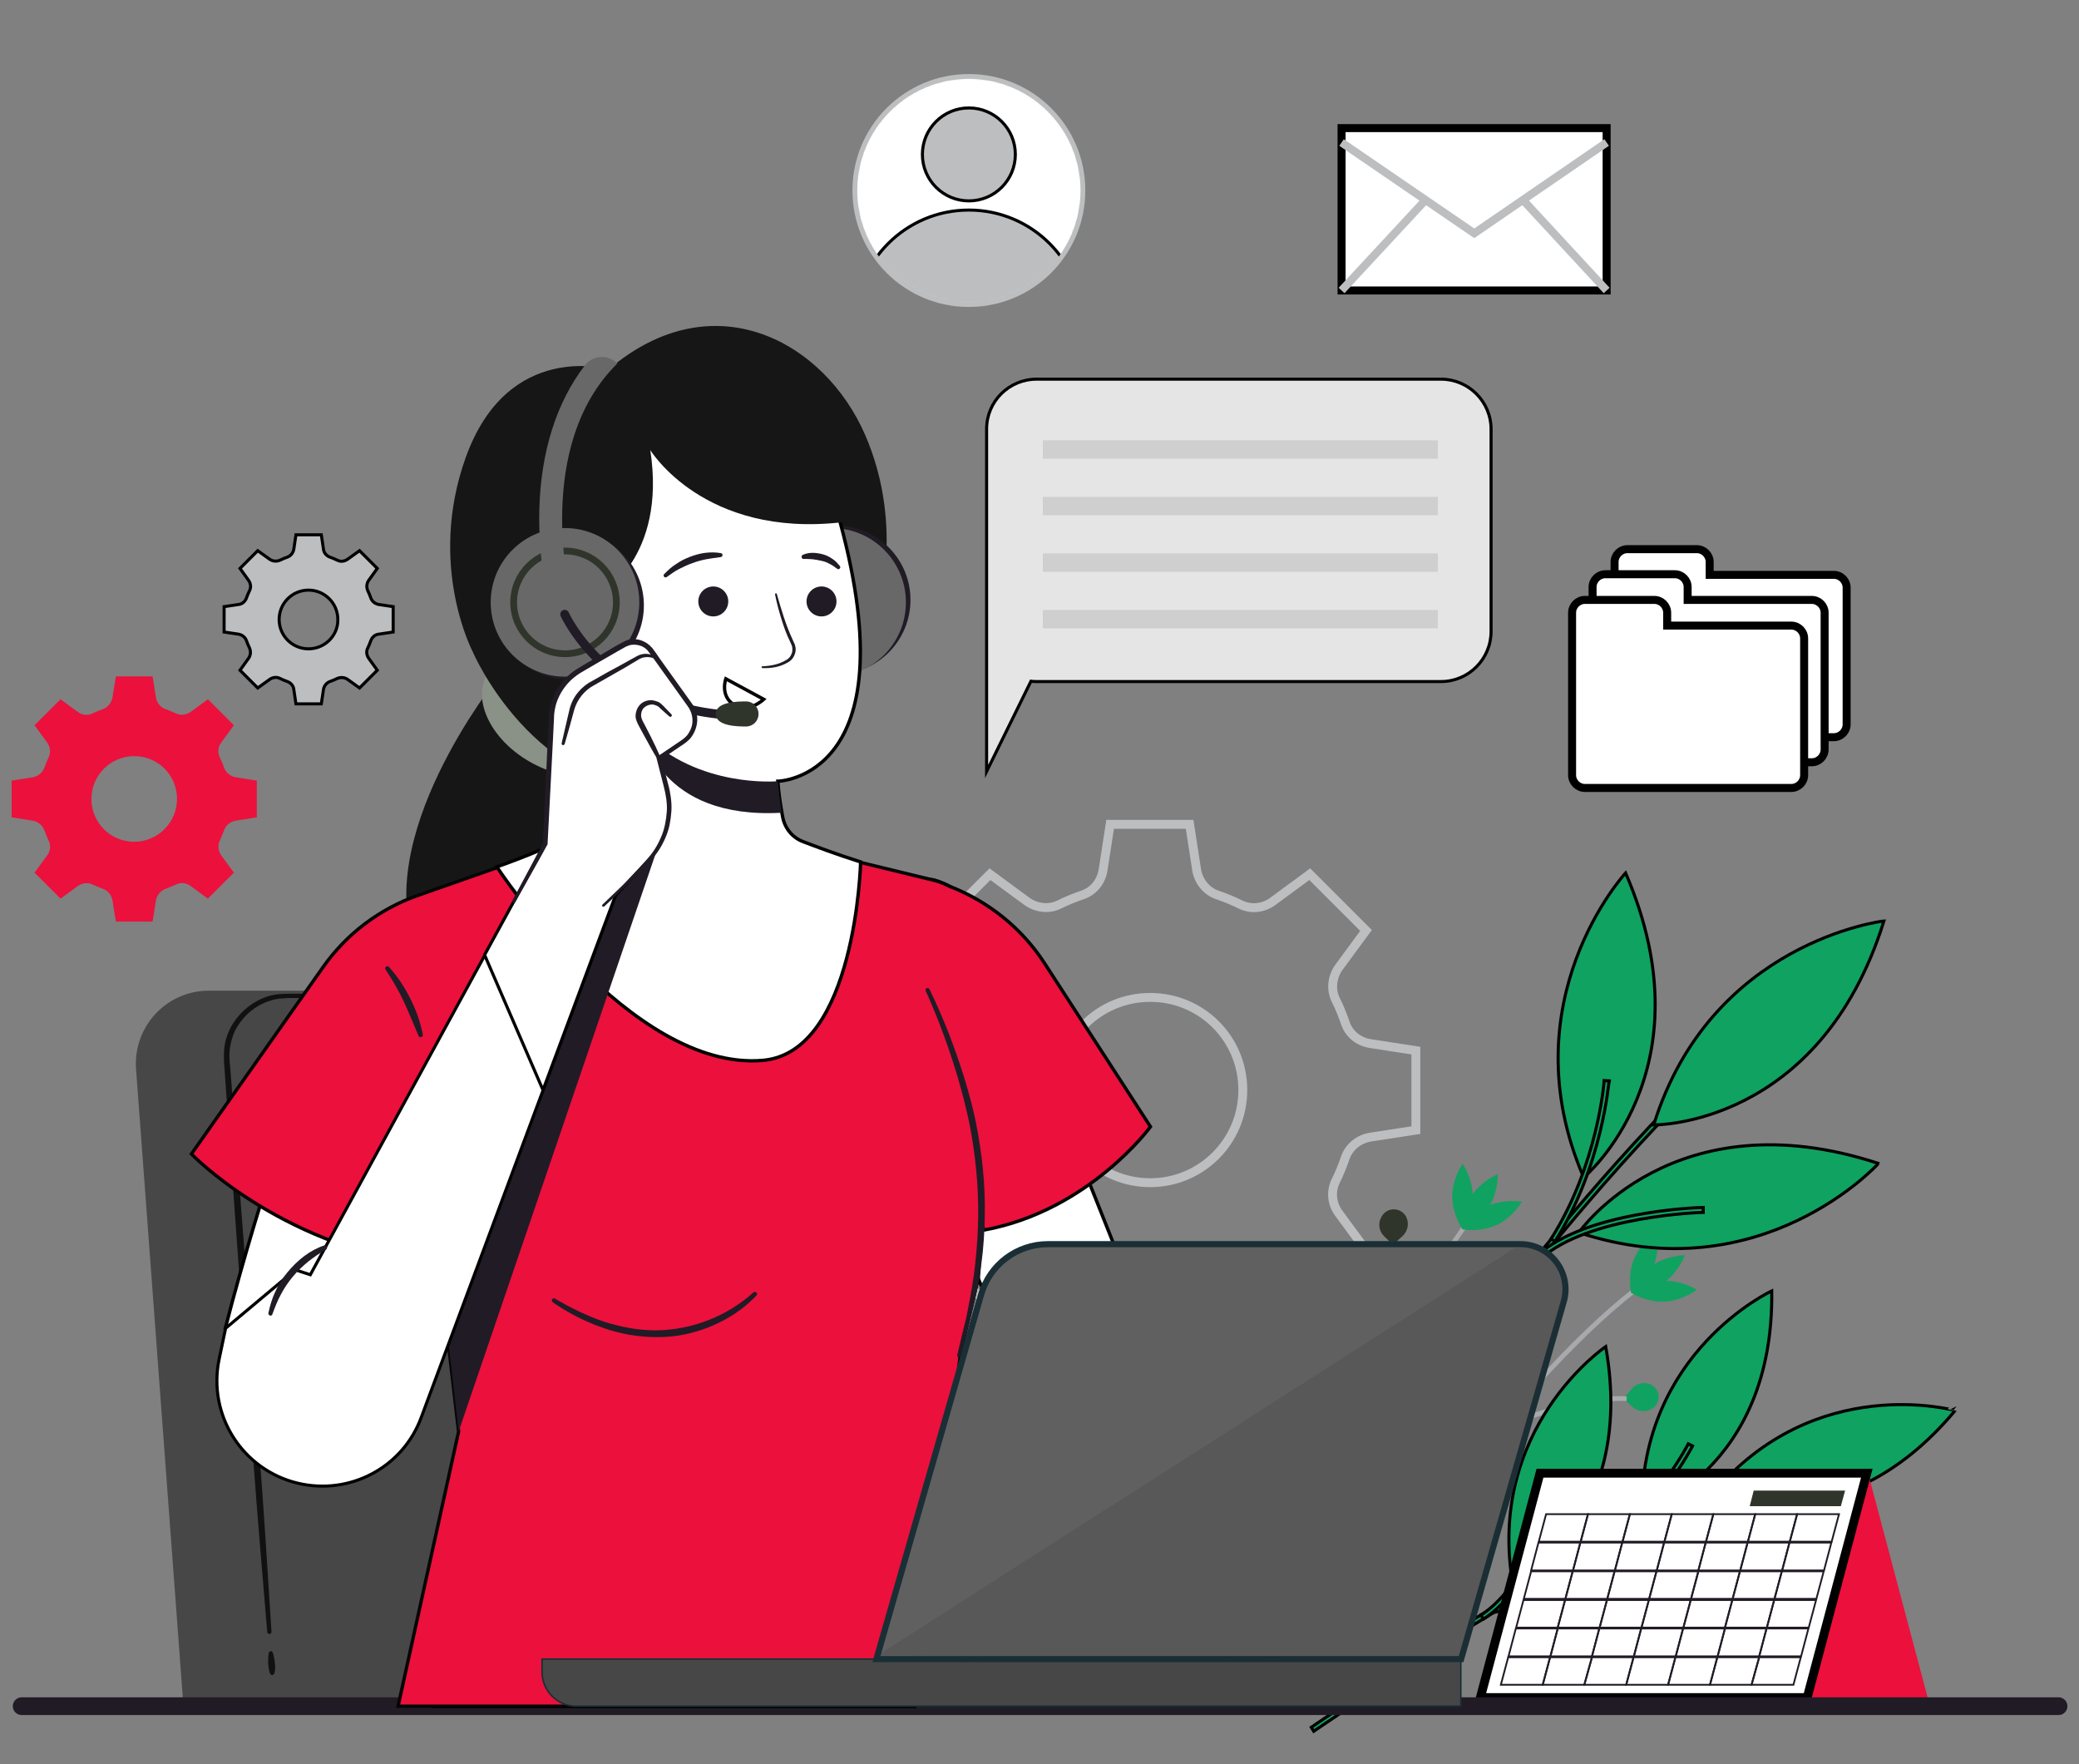<svg width="680" height="577" viewBox="0 0 680 577" fill="none" xmlns="http://www.w3.org/2000/svg">
<rect x="0" y="0" width="680" height="577" fill="#808080" stroke="none"/>
<path d="M559.2 188V183.8C559.2 181.5 557.3 179.6 555 179.6H532.3C530 179.6 528.1 181.5 528.1 183.8V188V192.7V236.9C528.1 239.2 530 241.1 532.3 241.1H599.8C602.1 241.1 604 239.2 604 236.9V192.2C604 189.9 602.1 188 599.8 188H559.2Z" fill="white" stroke="black" stroke-width="2.616" stroke-miterlimit="10"/>
<path d="M530.999 457.4L533.899 460.1C535.699 461.7 538.299 462 540.299 460.7L540.499 460.6C543.399 458.7 543.099 454.2 539.899 452.8C537.799 451.8 535.199 452.4 533.699 454.2L530.999 457.4Z" fill="#10A261"/>
<path d="M440.699 532.7C441.199 531.9 494.599 453.9 535.399 422.4L534.399 421.2C493.399 452.9 439.899 531.1 439.399 531.9L440.699 532.7Z" fill="#A7A9AC"/>
<path d="M541.8 403C541.8 403 543 408.2 541.1 413.4C545.8 410.5 551.1 410.5 551.1 410.5C551.1 410.5 549.3 415.5 545 418.9C550.5 418.9 555 421.8 555 421.8C555 421.8 550.4 425.4 544.4 425.7C538.5 426 533.5 422.8 533.5 422.8C533.5 422.8 532.2 417.1 534.5 411.6C536.8 406.2 541.8 403 541.8 403Z" fill="#10A261"/>
<path d="M489.399 468.7C515.299 456.8 531.799 458.2 531.999 458.2L532.099 456.7C531.399 456.6 514.999 455.199 488.699 467.299L489.399 468.7Z" fill="#A7A9AC"/>
<path d="M455.599 407.1L452.7 404.3C451 402.6 450.599 400 451.899 397.9L451.999 397.7C453.799 394.7 458.199 394.8 459.899 397.9C460.999 400 460.499 402.6 458.799 404.2L455.599 407.1Z" fill="#2F352B"/>
<path d="M458.199 474.7C458.399 444.6 465.699 419.9 479.999 401.2L478.799 400.3C464.399 419.3 456.899 444.3 456.699 474.8L458.199 474.7Z" fill="#A7A9AC"/>
<path d="M497.799 393C497.799 393 492.599 392.1 487.399 394.1C490.099 389.3 489.899 384 489.899 384C489.899 384 484.999 386 481.699 390.5C481.399 385 478.399 380.6 478.399 380.6C478.399 380.6 474.999 385.4 474.999 391.3C474.999 397.2 478.399 402.1 478.399 402.1C478.399 402.1 484.199 403.1 489.599 400.6C494.899 398.1 497.799 393 497.799 393Z" fill="#10A261"/>
<path d="M460.6 447.1C455 425.5 456.3 406.3 456.3 406.1L454.7 406C454.7 406.2 453.4 425.7 459.1 447.5L460.6 447.1Z" fill="#A7A9AC"/>
<path d="M432.1 513.5L462.6 467.3C463.2 466.4 522.4 377.6 589 324.1L588 322.9C521.2 376.6 461.9 465.6 461.3 466.5L430.8 512.7L432.1 513.5Z" fill="#10A261" stroke="black" stroke-miterlimit="10"/>
<path d="M516.399 403.1C516.399 403.1 547.399 358.5 614.399 380.5C614.399 380.6 575.999 422.8 516.399 403.1Z" fill="#10A261" stroke="black" stroke-miterlimit="10"/>
<path d="M518 385.1C518 385.1 559.7 350.3 531.7 285.5C531.7 285.5 493.1 327.4 518 385.1Z" fill="#10A261" stroke="black" stroke-miterlimit="10"/>
<path d="M540.899 367.9C540.899 367.9 595.199 368.6 616.199 301.2C616.099 301.2 559.499 307.9 540.899 367.9Z" fill="#10A261" stroke="black" stroke-miterlimit="10"/>
<path d="M508.6 406C524.1 381.5 526.2 353.8 526.3 353.5L524.7 353.4C524.7 353.7 522.6 381.1 507.3 405.2L508.6 406Z" fill="#10A261" stroke="black" stroke-miterlimit="10"/>
<path d="M503.899 411.7C519.499 397.6 556.699 396.5 557.099 396.5V394.9C555.499 394.9 518.899 396.1 502.899 410.5L503.899 411.7Z" fill="#10A261" stroke="black" stroke-miterlimit="10"/>
<path d="M429.699 566.2L467.999 540.3C468.699 539.8 542.799 490.3 611.299 470.4L610.899 468.9C542.199 488.9 467.899 538.5 467.199 539L428.899 564.9L429.699 566.2Z" fill="#10A261" stroke="black" stroke-miterlimit="10"/>
<path d="M529.999 508.001C529.999 508.001 568.199 483.501 612.799 522.001C612.699 522.001 569.599 542.201 529.999 508.001Z" fill="#10A261" stroke="black" stroke-miterlimit="10"/>
<path d="M537 494.6C537 494.6 580.3 481.1 579.5 422.2C579.5 422.2 536.3 442.2 537 494.6Z" fill="#10A261" stroke="black" stroke-miterlimit="10"/>
<path d="M560.1 488.6C560.1 488.6 601.8 506.5 639.5 461.3C639.5 461.4 593.7 448.4 560.1 488.6Z" fill="#10A261" stroke="black" stroke-miterlimit="10"/>
<path d="M494.9 518.7C494.9 518.7 535.5 498.4 525.2 440.4C525.2 440.4 485.8 467.1 494.9 518.7Z" fill="#10A261" stroke="black" stroke-miterlimit="10"/>
<path d="M496.999 525.801C496.999 525.801 539.299 509.501 575.299 556.201C575.299 556.201 528.999 567.301 496.999 525.801Z" fill="#10A261" stroke="black" stroke-miterlimit="10"/>
<path d="M523.099 507.8C542.899 493.9 553.499 473.1 553.599 472.9L552.199 472.2C552.099 472.4 541.699 492.8 522.199 506.5L523.099 507.8Z" fill="#10A261" stroke="black" stroke-miterlimit="10"/>
<path d="M517.699 510.8C534.199 505 563.199 516 563.499 516.1L564.099 514.6C562.899 514.1 534.199 503.2 517.199 509.3L517.699 510.8Z" fill="#10A261" stroke="black" stroke-miterlimit="10"/>
<path d="M488.599 527.4C488.699 527.4 497.999 523.7 512.299 531.4L512.999 530C497.899 521.9 488.299 525.7 487.899 525.9L488.599 527.4Z" fill="#10A261"/>
<path d="M488.599 527.4C488.699 527.4 497.999 523.7 512.299 531.4L512.999 530C497.899 521.9 488.299 525.7 487.899 525.9L488.599 527.4ZM488.599 527.4L488.299 526.7" stroke="black" stroke-miterlimit="10"/>
<path d="M485.199 529.5C485.699 529.2 498.699 521.4 502.699 502.8L501.199 502.5C497.399 520.4 484.599 528.1 484.399 528.2L485.199 529.5Z" fill="#10A261" stroke="black" stroke-miterlimit="10"/>
<path d="M84 267.3V255.3L77.1 254.2C75.4 253.9 73.9 252.7 73.3 251.1C72.9 249.9 72.4 248.8 71.9 247.7C71.1 246.1 71.3 244.2 72.4 242.8L76.5 237.2L68 228.7L62.4 232.8C61 233.8 59.1 234.1 57.5 233.3C56.4 232.8 55.2 232.3 54.1 231.9C52.4 231.3 51.3 229.8 51 228.1L49.9 221.2H37.9L36.8 228.1C36.5 229.8 35.3 231.3 33.7 231.9C32.5 232.3 31.4 232.8 30.3 233.3C28.7 234.1 26.8 233.9 25.4 232.8L19.8 228.7L11.3 237.2L15.4 242.8C16.4 244.2 16.7 246.1 15.9 247.7C15.4 248.8 14.9 250 14.5 251.1C13.9 252.8 12.4 253.9 10.7 254.2L3.8 255.3V267.3L10.7 268.4C12.4 268.7 13.9 269.9 14.5 271.5C14.9 272.7 15.4 273.8 15.9 274.9C16.7 276.5 16.5 278.4 15.4 279.8L11.3 285.4L19.8 293.9L25.4 289.8C26.8 288.8 28.7 288.5 30.3 289.3C31.4 289.8 32.6 290.3 33.7 290.7C35.4 291.3 36.5 292.8 36.8 294.5L37.9 301.4H49.9L51 294.5C51.3 292.8 52.5 291.3 54.1 290.7C55.3 290.3 56.4 289.8 57.5 289.3C59.1 288.5 61 288.7 62.4 289.8L68 293.9L76.5 285.4L72.4 279.8C71.4 278.4 71.1 276.5 71.9 274.9C72.4 273.8 72.9 272.6 73.3 271.5C73.9 269.8 75.4 268.7 77.1 268.4L84 267.3ZM43.9 275.3C36.2 275.3 29.9 269.1 29.9 261.3C29.9 253.6 36.1 247.3 43.9 247.3C51.7 247.3 57.9 253.5 57.9 261.3C57.9 269 51.6 275.3 43.9 275.3Z" fill="#EC103C"/>
<path d="M128.6 206.7V198.4L123.9 197.7C122.7 197.5 121.7 196.7 121.3 195.6C121 194.8 120.7 194 120.3 193.2C119.8 192.1 119.9 190.8 120.6 189.8L123.4 185.9L117.6 180.1L113.7 182.9C112.7 183.6 111.4 183.8 110.3 183.2C109.5 182.8 108.7 182.5 107.9 182.2C106.8 181.8 105.9 180.8 105.8 179.6L105.1 174.9H96.8L96.1 179.6C95.9 180.8 95.1 181.8 94 182.2C93.2 182.5 92.4 182.8 91.6 183.2C90.5 183.7 89.2 183.6 88.2 182.9L84.3 180.1L78.5 185.9L81.3 189.8C82 190.8 82.2 192.1 81.6 193.2C81.2 194 80.9 194.8 80.6 195.6C80.2 196.7 79.2 197.6 78 197.7L73.3 198.4V206.7L78 207.4C79.2 207.6 80.2 208.4 80.6 209.5C80.9 210.3 81.2 211.1 81.6 211.9C82.1 213 82 214.3 81.3 215.3L78.5 219.2L84.3 225L88.2 222.2C89.2 221.5 90.5 221.3 91.6 221.9C92.4 222.3 93.2 222.6 94 222.9C95.1 223.3 96 224.3 96.1 225.5L96.8 230.2H105.1L105.8 225.5C106 224.3 106.8 223.3 107.9 222.9C108.7 222.6 109.5 222.3 110.3 221.9C111.4 221.4 112.7 221.5 113.7 222.2L117.6 225L123.4 219.2L120.6 215.3C119.9 214.3 119.7 213 120.3 211.9C120.7 211.1 121 210.3 121.3 209.5C121.7 208.4 122.7 207.5 123.9 207.4L128.6 206.7ZM100.9 212.2C95.6 212.2 91.3 207.9 91.3 202.6C91.3 197.3 95.6 193 100.9 193C106.2 193 110.5 197.3 110.5 202.6C110.6 207.9 106.2 212.2 100.9 212.2Z" fill="#BCBEC0" stroke="black" stroke-miterlimit="10"/>
<path d="M463.1 369.6V343.6L448.2 341.3C444.4 340.7 441.2 338.2 440 334.5C439.1 331.9 438.1 329.4 436.9 327C435.2 323.6 435.7 319.5 437.9 316.4L446.8 304.3L428.4 285.9L416.3 294.8C413.2 297.1 409.1 297.5 405.7 295.8C403.3 294.6 400.8 293.6 398.2 292.7C394.6 291.5 392 288.2 391.4 284.5L389.1 269.6H363.1L360.8 284.5C360.2 288.3 357.7 291.5 354 292.7C351.4 293.6 348.9 294.6 346.5 295.8C343.1 297.5 339 297 335.9 294.8L323.8 285.9L305.4 304.3L314.3 316.4C316.6 319.5 317 323.6 315.3 327C314.1 329.4 313.1 331.9 312.2 334.5C311 338.1 307.7 340.7 304 341.3L289.1 343.6V369.6L304 371.9C307.8 372.5 311 375 312.2 378.7C313.1 381.3 314.1 383.8 315.3 386.2C317 389.6 316.5 393.7 314.3 396.8L305.4 408.9L323.8 427.3L335.9 418.4C339 416.1 343.1 415.7 346.5 417.4C348.9 418.6 351.4 419.6 354 420.5C357.6 421.7 360.2 425 360.8 428.7L363.1 443.6H389.1L391.4 428.7C392 424.9 394.5 421.7 398.2 420.5C400.8 419.6 403.3 418.6 405.7 417.4C409.1 415.7 413.2 416.2 416.3 418.4L428.4 427.3L446.8 408.9L437.9 396.8C435.6 393.7 435.2 389.6 436.9 386.2C438.1 383.8 439.1 381.3 440 378.7C441.2 375.1 444.5 372.5 448.2 371.9L463.1 369.6ZM376.2 386.8C359.5 386.8 345.9 373.3 345.9 356.5C345.9 339.7 359.4 326.2 376.2 326.2C393 326.2 406.5 339.7 406.5 356.5C406.5 373.3 392.9 386.8 376.2 386.8Z" stroke="#BCBEC0" stroke-width="2.907" stroke-miterlimit="10" stroke-linecap="round"/>
<path d="M276.6 558H60L44.5 349.7C43.5 335.8 54.4 324 68.3 324H276.5V558H276.6Z" fill="#474747"/>
<path d="M87.401 533.7C85.801 514.8 84.201 495.9 82.801 476.9C81.301 458 79.901 439 78.501 420.1L74.401 363.3L73.401 349.1C73.201 346.8 73.101 344.2 73.501 341.8C73.901 339.4 74.801 337 76.101 334.9C78.701 330.7 82.801 327.4 87.501 325.9C89.801 325.1 92.401 325 94.801 325H101.901C102.301 325 102.601 325.3 102.601 325.7C102.601 326.1 102.301 326.4 101.901 326.4H94.801C94.201 326.4 93.601 326.4 93.001 326.5C92.401 326.6 91.901 326.5 91.301 326.6C90.701 326.7 90.201 326.8 89.601 326.9L88.001 327.4C83.701 328.8 79.901 331.9 77.601 335.8C76.401 337.7 75.701 339.9 75.301 342.2C74.901 344.4 75.001 346.7 75.301 349.1L76.401 363.3L80.801 420.1C82.301 439 83.601 458 85.001 476.9C86.401 495.8 87.601 514.8 88.801 533.7C88.801 534.1 88.501 534.4 88.201 534.4C87.701 534.4 87.401 534.1 87.401 533.7Z" fill="#111111"/>
<path d="M88.4 547.4C88.1 546.9 88 546.3 87.9 545.7C87.8 545.1 87.8 544.6 87.7 544C87.7 542.9 87.7 541.7 87.9 540.6C88 540.2 88.4 540 88.7 540C89 540.1 89.2 540.2 89.2 540.5C89.6 541.6 89.8 542.7 89.9 543.9C90 544.5 90 545 90 545.6C90 546.2 89.9 546.7 89.7 547.3C89.6 547.7 89.1 547.9 88.7 547.8C88.6 547.7 88.5 547.5 88.4 547.4Z" fill="#111111"/>
<path d="M504.101 481.8H611.001L630.501 555.2H523.601L504.101 481.8Z" fill="#EC103C"/>
<path d="M610.6 481.8H503.7L484.2 555.2H591.1L610.6 481.8Z" fill="white" stroke="black" stroke-width="2.907" stroke-miterlimit="10" stroke-linecap="round"/>
<path d="M517 504.2H503.3L505.7 495.2H519.4L517 504.2Z" stroke="#211B26" stroke-width="0.581" stroke-miterlimit="10"/>
<path d="M530.7 504.2H517L519.4 495.2H533.1L530.7 504.2Z" stroke="#211B26" stroke-width="0.581" stroke-miterlimit="10"/>
<path d="M544.4 504.2H530.7L533.1 495.2H546.8L544.4 504.2Z" stroke="#211B26" stroke-width="0.581" stroke-miterlimit="10"/>
<path d="M558 504.2H544.4L546.8 495.2H560.4L558 504.2Z" stroke="#211B26" stroke-width="0.581" stroke-miterlimit="10"/>
<path d="M571.7 504.2H558L560.4 495.2H574.1L571.7 504.2Z" stroke="#211B26" stroke-width="0.581" stroke-miterlimit="10"/>
<path d="M585.4 504.2H571.7L574.1 495.2H587.8L585.4 504.2Z" stroke="#211B26" stroke-width="0.581" stroke-miterlimit="10"/>
<path d="M599.1 504.2H585.4L587.8 495.2H601.5L599.1 504.2Z" stroke="#211B26" stroke-width="0.581" stroke-miterlimit="10"/>
<path d="M514.5 513.6H500.8L503.2 504.5H516.9L514.5 513.6Z" stroke="#211B26" stroke-width="0.581" stroke-miterlimit="10"/>
<path d="M528.2 513.6H514.5L516.9 504.5H530.6L528.2 513.6Z" stroke="#211B26" stroke-width="0.581" stroke-miterlimit="10"/>
<path d="M541.9 513.6H528.2L530.6 504.5H544.3L541.9 513.6Z" stroke="#211B26" stroke-width="0.581" stroke-miterlimit="10"/>
<path d="M555.5 513.6H541.9L544.3 504.5H557.9L555.5 513.6Z" stroke="#211B26" stroke-width="0.581" stroke-miterlimit="10"/>
<path d="M569.2 513.6H555.5L557.9 504.5H571.6L569.2 513.6Z" stroke="#211B26" stroke-width="0.581" stroke-miterlimit="10"/>
<path d="M582.9 513.6H569.2L571.6 504.5H585.3L582.9 513.6Z" stroke="#211B26" stroke-width="0.581" stroke-miterlimit="10"/>
<path d="M596.6 513.6H582.9L585.3 504.5H599L596.6 513.6Z" stroke="#211B26" stroke-width="0.581" stroke-miterlimit="10"/>
<path d="M512 522.899H498.4L500.8 513.899H514.4L512 522.899Z" stroke="#211B26" stroke-width="0.581" stroke-miterlimit="10"/>
<path d="M525.7 522.899H512L514.4 513.899H528.1L525.7 522.899Z" stroke="#211B26" stroke-width="0.581" stroke-miterlimit="10"/>
<path d="M539.4 522.899H525.7L528.1 513.899H541.8L539.4 522.899Z" stroke="#211B26" stroke-width="0.581" stroke-miterlimit="10"/>
<path d="M553.1 522.899H539.4L541.8 513.899H555.5L553.1 522.899Z" stroke="#211B26" stroke-width="0.581" stroke-miterlimit="10"/>
<path d="M566.701 522.899H553.101L555.501 513.899H569.101L566.701 522.899Z" stroke="#211B26" stroke-width="0.581" stroke-miterlimit="10"/>
<path d="M580.4 522.899H566.7L569.1 513.899H582.8L580.4 522.899Z" stroke="#211B26" stroke-width="0.581" stroke-miterlimit="10"/>
<path d="M594.1 522.899H580.4L582.8 513.899H596.5L594.1 522.899Z" stroke="#211B26" stroke-width="0.581" stroke-miterlimit="10"/>
<path d="M509.5 532.3H495.9L498.3 523.3H511.9L509.5 532.3Z" stroke="#211B26" stroke-width="0.581" stroke-miterlimit="10"/>
<path d="M523.2 532.3H509.5L511.9 523.3H525.6L523.2 532.3Z" stroke="#211B26" stroke-width="0.581" stroke-miterlimit="10"/>
<path d="M536.9 532.3H523.2L525.6 523.3H539.3L536.9 532.3Z" stroke="#211B26" stroke-width="0.581" stroke-miterlimit="10"/>
<path d="M550.6 532.3H536.9L539.3 523.3H553L550.6 532.3Z" stroke="#211B26" stroke-width="0.581" stroke-miterlimit="10"/>
<path d="M564.201 532.3H550.601L553.001 523.3H566.601L564.201 532.3Z" stroke="#211B26" stroke-width="0.581" stroke-miterlimit="10"/>
<path d="M577.9 532.3H564.2L566.6 523.3H580.3L577.9 532.3Z" stroke="#211B26" stroke-width="0.581" stroke-miterlimit="10"/>
<path d="M591.6 532.3H577.9L580.3 523.3H594L591.6 532.3Z" stroke="#211B26" stroke-width="0.581" stroke-miterlimit="10"/>
<path d="M507.1 541.7H493.4L495.8 532.6H509.5L507.1 541.7Z" stroke="#211B26" stroke-width="0.581" stroke-miterlimit="10"/>
<path d="M520.701 541.7H507.101L509.501 532.6H523.101L520.701 541.7Z" stroke="#211B26" stroke-width="0.581" stroke-miterlimit="10"/>
<path d="M534.4 541.7H520.7L523.1 532.6H536.8L534.4 541.7Z" stroke="#211B26" stroke-width="0.581" stroke-miterlimit="10"/>
<path d="M548.1 541.7H534.4L536.8 532.6H550.5L548.1 541.7Z" stroke="#211B26" stroke-width="0.581" stroke-miterlimit="10"/>
<path d="M561.801 541.7H548.101L550.501 532.6H564.201L561.801 541.7Z" stroke="#211B26" stroke-width="0.581" stroke-miterlimit="10"/>
<path d="M575.4 541.7H561.8L564.2 532.6H577.8L575.4 541.7Z" stroke="#211B26" stroke-width="0.581" stroke-miterlimit="10"/>
<path d="M589.1 541.7H575.4L577.8 532.6H591.5L589.1 541.7Z" stroke="#211B26" stroke-width="0.581" stroke-miterlimit="10"/>
<path d="M504.6 551H490.9L493.3 542H507L504.6 551Z" stroke="#211B26" stroke-width="0.581" stroke-miterlimit="10"/>
<path d="M518.201 551H504.601L507.001 542H520.701L518.201 551Z" stroke="#211B26" stroke-width="0.581" stroke-miterlimit="10"/>
<path d="M531.9 551H518.2L520.7 542H534.3L531.9 551Z" stroke="#211B26" stroke-width="0.581" stroke-miterlimit="10"/>
<path d="M545.6 551H531.9L534.3 542H548L545.6 551Z" stroke="#211B26" stroke-width="0.581" stroke-miterlimit="10"/>
<path d="M559.301 551H545.601L548.001 542H561.701L559.301 551Z" stroke="#211B26" stroke-width="0.581" stroke-miterlimit="10"/>
<path d="M572.9 551H559.3L561.7 542H575.4L572.9 551Z" stroke="#211B26" stroke-width="0.581" stroke-miterlimit="10"/>
<path d="M586.6 551H572.9L575.4 542H589L586.6 551Z" stroke="#211B26" stroke-width="0.581" stroke-miterlimit="10"/>
<path d="M602.1 492.6H572.3L573.6 487.5H603.5L602.1 492.6Z" fill="#2F352B"/>
<path d="M7.1 558H673.3" stroke="#211B26" stroke-width="5.814" stroke-miterlimit="10" stroke-linecap="round"/>
<path d="M162.4 222.2C162.4 222.2 120.6 274.5 136.5 311.3C152.4 348.1 187.6 298.4 189.2 239.8L162.4 222.2Z" fill="#161616"/>
<path d="M204.687 246.834C209.575 238.368 203.379 225.64 190.848 218.406C178.317 211.171 164.197 212.168 159.309 220.634C154.421 229.099 160.617 241.827 173.148 249.062C185.679 256.297 199.8 255.299 204.687 246.834Z" fill="#8A9186"/>
<path d="M286.599 201.4C286.599 201.4 296.299 173 282.999 142.3C269.699 111.6 233.299 91.7 199.099 120.8C199.099 120.8 166.099 111.1 152.299 149.7C139.699 184.9 154.599 213.1 154.599 213.1C154.599 213.1 174.099 259.3 219.299 259.4C266.499 259.5 280.699 230.8 286.599 201.4Z" fill="#161616"/>
<path d="M305.499 287.8L263.899 281.6L183.499 279.7L127.799 297.2C120.299 301.3 114.499 307.9 111.499 316C103.099 338.9 85.199 389.5 73.699 434.4L125.399 446.5L142.299 401.6L155.799 468.3L141.799 558.1H299.199L314.199 441.8L319.899 418L338.999 463.3L378.799 443.4L323.599 304.6C320.499 296.4 313.799 290.2 305.499 287.8Z" fill="white" stroke="black" stroke-width="1.102" stroke-miterlimit="10"/>
<path d="M341.7 315.101C334.2 303.501 323.2 294.701 310.4 289.801C308.8 289.001 307.2 288.301 305.5 287.901L264.8 278.001L184.4 276.101L136.5 292.901C124.1 297.301 113.4 305.401 105.8 316.101L62.6 377.401C62.6 377.401 90.9 406.801 137.8 413.401L142.3 401.501L145.9 432.901L150 468.201L130.2 558.001H299.3L314.3 441.701L320 417.901L321.2 401.501L321.4 400.901L321.8 402.301C356.2 396.001 376.3 368.501 376.3 368.501L341.7 315.101Z" fill="#EC103C" stroke="#050505" stroke-width="1.102" stroke-miterlimit="10"/>
<path d="M477.8 558.001H188.5C182.3 558.001 177.3 553.001 177.3 546.801V542.601H477.8V558.001Z" fill="#474747" stroke="#1A2E35" stroke-width="0.5" stroke-miterlimit="10"/>
<path d="M497.3 406.9H342.8C332.6 406.9 323.7 413.6 320.9 423.4L287 541.4L286.7 542.6H477.9L511.5 425.6C514.1 416.3 507.1 406.9 497.3 406.9Z" fill="#606060" stroke="#1A2E35" stroke-width="2" stroke-miterlimit="10"/>
<path opacity="0.15" d="M495.4 408.201L287 541.401L477.8 542.601L511.8 424.001C511.8 424.001 510.6 406.101 495.4 408.201Z" fill="#2D2D2D"/>
<path d="M273.499 220.5C286.92 220.5 297.799 209.621 297.799 196.2C297.799 182.78 286.92 171.9 273.499 171.9C260.079 171.9 249.199 182.78 249.199 196.2C249.199 209.621 260.079 220.5 273.499 220.5Z" fill="#211B26"/>
<path d="M271.999 221.3C285.42 221.3 296.299 210.421 296.299 197C296.299 183.58 285.42 172.7 271.999 172.7C258.579 172.7 247.699 183.58 247.699 197C247.699 210.421 258.579 221.3 271.999 221.3Z" fill="#686868"/>
<path d="M256 267.201C255.4 264.001 254.7 259.801 254.4 255.501C254.4 255.501 297.5 254.701 274.8 170.801C274.8 170.801 270.7 127.101 225.8 126.601C210 126.401 195 133.701 186 146.601C176.1 160.901 171.3 184.901 193.3 222.901C193.3 222.901 197.8 244.001 195.9 258.901C195.3 263.801 192.8 268.301 189.1 271.401C183.3 276.301 162.5 283.501 162.5 283.501C162.5 283.501 206.3 350.401 249.4 346.801C280 344.301 281.5 281.901 281.5 281.901C273.3 279.301 267 276.901 262.8 275.301C259.2 274.001 256.7 270.901 256 267.201Z" fill="white" stroke="black" stroke-width="1.102" stroke-miterlimit="10"/>
<path d="M196.5 194.301C196.5 194.301 218.1 182.501 212.7 147.201C212.7 147.201 230.2 176.001 275.4 170.801C275.4 170.801 284 140.701 252.5 126.601C221 112.501 181.3 123.401 174.2 160.501C167.2 197.501 186 198.201 196.5 194.301Z" fill="#161616"/>
<path d="M196.5 194.3C196.5 194.3 191.1 182.2 180.6 186C170.1 189.8 172.6 215.3 188.6 222.6C204.4 230 203.5 205.8 196.5 194.3Z" fill="#EAAF92"/>
<path d="M254.101 194.301C254.801 196.901 255.601 199.401 256.401 201.901C257.201 204.401 258.201 206.901 259.301 209.301L259.701 210.201C259.901 210.501 260.001 210.901 260.101 211.301C260.301 212.001 260.301 212.801 260.101 213.501C259.901 214.201 259.601 214.901 259.101 215.501C258.601 216.101 258.001 216.501 257.401 216.801C254.901 218.201 252.101 218.601 249.401 218.501C249.201 218.501 249.101 218.301 249.101 218.201C249.101 218.001 249.201 217.901 249.401 217.901C252.001 217.801 254.701 217.301 256.901 216.001C257.501 215.701 258.001 215.301 258.301 214.901C258.701 214.401 258.901 213.901 259.101 213.301C259.201 212.701 259.201 212.101 259.101 211.501C259.001 211.201 258.901 210.901 258.801 210.701L258.401 209.801C257.201 207.401 256.301 204.801 255.501 202.201C254.701 199.601 254.001 197.001 253.501 194.401C253.501 194.201 253.601 194.101 253.801 194.001C253.901 194.001 254.001 194.101 254.101 194.301Z" fill="#211B26"/>
<path d="M249.8 228.701C249.8 228.701 244.8 233.501 240.1 230.501C235.4 227.601 237.4 222.001 237.4 222.001L249.8 228.701Z" stroke="#050505" stroke-width="1.102" stroke-miterlimit="10"/>
<path d="M233.3 201.601C236.007 201.601 238.2 199.407 238.2 196.701C238.2 193.995 236.007 191.801 233.3 191.801C230.594 191.801 228.4 193.995 228.4 196.701C228.4 199.407 230.594 201.601 233.3 201.601Z" fill="#211B26"/>
<path d="M180.7 195.2C183 195.4 185.1 196.2 187 197.5C188.9 198.7 190.5 200.4 191.6 202.4C192.7 204.4 193.3 206.6 193.5 208.8C193.6 209.4 193.6 209.9 193.6 210.5V212.2L193.3 215.5C193.3 215.7 193.1 215.8 192.9 215.8C192.7 215.8 192.6 215.6 192.6 215.5L192.7 212.3C192.6 211.2 192.6 210.1 192.4 209.1C192.1 207 191.5 204.9 190.5 203.1C189.4 201.3 188 199.7 186.3 198.5C184.6 197.3 182.6 196.4 180.5 196C180.3 196 180.2 195.8 180.2 195.6C180.3 195.3 180.5 195.2 180.7 195.2Z" fill="#211B26"/>
<path d="M254.4 255.5C254.4 255.5 228.4 257.9 210.5 239.9C210.5 239.9 215.4 268.1 255.7 265.8C255.7 265.8 255.1 262.5 254.4 255.5Z" fill="#211B26"/>
<path d="M268.7 201.601C271.406 201.601 273.6 199.407 273.6 196.701C273.6 193.995 271.406 191.801 268.7 191.801C265.994 191.801 263.8 193.995 263.8 196.701C263.8 199.407 265.994 201.601 268.7 201.601Z" fill="#211B26"/>
<path d="M235.7 182.201C234.2 182.401 232.6 182.601 231 182.901C229.5 183.201 227.9 183.601 226.4 184.201C224.9 184.701 223.5 185.401 222.1 186.101C220.7 186.801 219.4 187.801 218.1 188.701C217.8 188.901 217.4 188.901 217.2 188.601C217 188.301 217 188.001 217.2 187.801C218.4 186.601 219.6 185.401 221.1 184.501C222.5 183.501 224.1 182.701 225.7 182.101C227.3 181.501 229 181.001 230.7 180.801C232.4 180.601 234.1 180.601 235.8 180.901C236.2 181.001 236.4 181.301 236.3 181.701C236.3 181.901 236.1 182.101 235.7 182.201Z" fill="#211B26"/>
<path d="M262.5 181.501C263.6 181.001 264.7 180.801 265.8 180.801C266.9 180.801 268.1 181.001 269.2 181.301C270.3 181.601 271.3 182.101 272.3 182.801C273.3 183.401 274 184.301 274.7 185.101C274.9 185.401 274.9 185.801 274.6 186.001C274.4 186.201 274 186.201 273.8 186.001C273 185.401 272.2 184.801 271.3 184.401C270.5 183.901 269.6 183.601 268.6 183.401C267.7 183.201 266.7 183.001 265.8 182.901C264.8 182.801 263.8 182.801 262.9 182.801H262.8C262.4 182.801 262.2 182.501 262.2 182.101C262.2 181.801 262.3 181.601 262.5 181.501Z" fill="#211B26"/>
<path d="M191.2 203.3C190.4 203.6 189.7 204.1 188.9 204.6C188.2 205.1 187.5 205.6 186.9 206.2C186.3 206.8 185.8 207.5 185.5 208.3C185.1 209.1 185 209.9 184.9 210.8C184.9 211 184.8 211.1 184.6 211.1C184.5 211.1 184.3 211 184.3 210.8C184.3 209.9 184.3 208.9 184.7 208C185 207.1 185.5 206.3 186.2 205.5C186.8 204.8 187.5 204.1 188.3 203.6C189.1 203.1 189.9 202.6 190.8 202.3C191.1 202.2 191.4 202.3 191.5 202.6C191.6 202.8 191.5 203.1 191.2 203.3Z" fill="#211B26"/>
<path d="M186.3 222.3C199.721 222.3 210.6 211.421 210.6 198C210.6 184.58 199.721 173.7 186.3 173.7C172.879 173.7 162 184.58 162 198C162 211.421 172.879 222.3 186.3 222.3Z" fill="#211B26"/>
<path d="M184.8 221.3C198.221 221.3 209.1 210.421 209.1 197C209.1 183.58 198.221 172.7 184.8 172.7C171.379 172.7 160.5 183.58 160.5 197C160.5 210.421 171.379 221.3 184.8 221.3Z" fill="#686868"/>
<path d="M184.8 213.8C194.078 213.8 201.6 206.279 201.6 197C201.6 187.722 194.078 180.2 184.8 180.2C175.522 180.2 168 187.722 168 197C168 206.279 175.522 213.8 184.8 213.8Z" stroke="#2F352B" stroke-width="2.205" stroke-miterlimit="10"/>
<path d="M179.4 196.7C179.3 196.2 176 183.3 176.4 166.7C176.9 147.7 182 131.6 191.3 119.5C193.9 116.1 198.9 115.8 201.9 118.9C174.4 146 186.5 194.4 186.6 194.9L179.4 196.7Z" fill="#686868"/>
<path d="M184.7 200.9C184.7 200.9 199.5 234 243.6 234" stroke="#211B26" stroke-width="2.907" stroke-miterlimit="10" stroke-linecap="round"/>
<path d="M248.1 233.5C248.1 235.8 246.3 237.6 244 237.6C241.7 237.6 234.1 237.6 234.1 233.5C234.1 229.4 241.7 229.4 244 229.4C246.3 229.4 248.1 231.2 248.1 233.5Z" fill="#2F352B"/>
<path d="M215.5 276.101L150 468.201L146.5 437.401L194.6 293.601L215.5 276.101Z" fill="#211B26"/>
<path d="M97.5 485.101C114.5 489.101 131.8 479.901 137.8 463.501L202 291.101L178.4 276.101L101.5 416.901L96.6 415.301L73.8 434.401L71.7 444.401C67.8 462.801 79.3 480.801 97.5 485.101Z" fill="white" stroke="black" stroke-miterlimit="10"/>
<path d="M225.7 230.701L212.9 212.801C210.9 210.001 207 209.101 204 210.901L189.7 219.201C184.5 222.201 181.1 227.501 180.4 233.501L178.3 276.101L158.5 312.301L177.6 356.501L201.3 292.901L212.1 281.301C218 275.001 220.2 266.201 218.1 257.901L215.5 247.801L223.5 242.401C227.4 239.801 228.4 234.501 225.7 230.701Z" fill="white" stroke="black" stroke-miterlimit="10"/>
<path d="M197.1 295.8C199.6 293.4 202.1 291 204.6 288.6C205.8 287.4 207 286.1 208.2 284.9C209.4 283.7 210.6 282.4 211.6 281.1C213.5 279 215.1 276.5 216.2 273.8C216.8 272.5 217.2 271.1 217.5 269.7C217.8 268.3 218 266.9 218.1 265.4C218.2 264 218.1 262.5 217.9 261.1C217.7 259.7 217.4 258.3 217 256.8L214.8 248.2L214.7 247.7L215.1 247.4L221.9 242.8C223.1 242 224.1 241.3 224.9 240.3C225.6 239.3 226.2 238.1 226.4 236.9C226.6 235.7 226.5 234.4 226.1 233.2C225.9 232.6 225.6 232 225.3 231.5C225 231 224.5 230.4 224.1 229.8L219.3 223.1L214.5 216.4C213.7 215.3 212.9 214.1 212.1 213.1C211.4 212.1 210.3 211.4 209.2 211.1C208.1 210.8 206.8 210.7 205.7 211.1C205.1 211.3 204.6 211.5 204 211.9L202.2 212.9L195.1 217L191.5 219.1C190.3 219.8 189.2 220.4 188.1 221.3C186 222.9 184.3 225 183.1 227.3C182.5 228.5 182 229.7 181.7 231C181.4 232.3 181.2 233.5 181.2 234.9L180.8 243.1L179.1 276V276.2L179 276.3C175.6 282.6 172 288.8 168.5 295.1C168.4 295.4 168 295.4 167.8 295.3C167.6 295.2 167.5 294.8 167.6 294.6C171 288.3 174.3 281.9 177.7 275.6L177.6 275.9L179.1 243L179.5 234.8C179.5 233.5 179.7 232 180.1 230.6C180.5 229.2 181 227.9 181.6 226.6C182.9 224 184.7 221.8 187 220C188.1 219.1 189.4 218.4 190.5 217.7L194.1 215.6L201.2 211.4L203 210.4C203.6 210.1 204.3 209.7 205 209.4C206.5 208.9 208.1 208.9 209.6 209.4C211.1 209.9 212.4 210.8 213.4 212C214.3 213.2 215 214.2 215.8 215.4L220.6 222.1L225.4 228.8C225.8 229.4 226.2 229.9 226.6 230.5C227 231.1 227.3 231.8 227.6 232.5C228.1 233.9 228.2 235.5 227.9 237C227.6 238.5 227 239.9 226.1 241.1C225.2 242.3 223.9 243.2 222.8 243.9L216 248.5L216.3 247.7L218.5 256.3C218.9 257.7 219.2 259.2 219.4 260.7C219.6 262.2 219.7 263.7 219.6 265.3C219.5 266.8 219.3 268.3 219 269.8C218.7 271.3 218.2 272.7 217.6 274.1C216.4 276.9 214.7 279.5 212.6 281.7V281.6C211.4 283 210.3 284.3 209 285.5C207.8 286.8 206.5 288 205.3 289.2C202.8 291.6 200.3 294 197.7 296.4C197.5 296.6 197.2 296.6 197 296.4C196.9 296.3 196.9 296 197.1 295.8Z" fill="#211B26"/>
<path d="M214.999 248.201C213.699 246.101 212.499 243.901 211.299 241.701L209.499 238.401L208.599 236.701C208.299 236.101 207.999 235.301 207.899 234.601C207.799 233.101 208.299 231.601 209.299 230.501C210.299 229.401 211.899 228.901 213.299 229.001C213.999 229.101 214.699 229.301 215.399 229.601C215.999 229.901 216.599 230.501 216.999 230.901L219.599 233.601C219.799 233.801 219.799 234.101 219.599 234.301C219.399 234.501 219.099 234.501 218.899 234.301L216.099 231.801C215.599 231.301 215.299 231.001 214.799 230.801C214.299 230.601 213.799 230.401 213.299 230.401C212.299 230.401 211.299 230.801 210.599 231.501C209.899 232.201 209.599 233.301 209.699 234.301C209.799 234.801 209.899 235.201 210.199 235.801L211.099 237.501L212.799 240.801C213.899 243.001 214.999 245.301 215.999 247.601C216.099 247.901 215.999 248.201 215.699 248.301C215.399 248.501 215.199 248.401 214.999 248.201Z" fill="#211B26"/>
<path d="M214.599 215.101C213.999 216.001 214.399 215.301 214.299 215.501H214.199L214.099 215.401L213.799 215.301C213.599 215.201 213.399 215.101 213.199 215.101C212.799 215.001 212.399 214.901 211.899 214.901C210.999 214.901 210.199 215.001 209.399 215.401C208.999 215.601 208.599 215.801 208.199 216.101L206.999 216.801L204.499 218.301C201.199 220.201 197.799 222.101 194.499 224.001C191.199 225.701 188.799 228.701 187.799 232.201C186.799 235.901 185.799 239.601 184.699 243.301C184.599 243.601 184.299 243.701 184.099 243.701C183.799 243.601 183.699 243.401 183.699 243.101C184.599 239.301 185.399 235.601 186.299 231.901C186.799 229.901 187.699 228.101 188.999 226.501C190.299 224.901 191.899 223.601 193.699 222.701C196.999 220.801 200.399 218.901 203.799 217.101L206.299 215.701L207.599 215.001C207.999 214.801 208.399 214.501 208.899 214.301C209.899 213.901 210.999 213.701 212.099 213.901C212.599 214.001 213.099 214.101 213.599 214.301C213.799 214.401 214.099 214.501 214.299 214.601L214.599 214.801L214.799 214.901L214.899 215.001C214.699 214.901 215.099 214.301 214.599 215.101Z" fill="#211B26"/>
<path d="M136.899 338.8C135.299 335 133.799 331.3 132.099 327.6C130.399 324 128.399 320.5 126.099 317.1C125.899 316.8 125.999 316.3 126.299 316.1C126.599 315.9 126.999 316 127.199 316.2C129.999 319.3 132.299 322.8 134.199 326.6C136.099 330.3 137.499 334.3 138.299 338.4C138.399 338.8 138.099 339.1 137.699 339.2C137.299 339.2 136.999 339.1 136.899 338.8Z" fill="#211B26"/>
<path d="M247.499 423.6C243.299 428.1 238.199 431.4 232.499 433.8C226.899 436.1 220.799 437.4 214.699 437.3C211.699 437.3 208.599 437 205.599 436.5C202.599 435.9 199.699 435.2 196.799 434.1C191.099 432.1 185.699 429.3 180.799 425.9C180.499 425.7 180.399 425.3 180.599 424.9C180.799 424.6 181.199 424.5 181.499 424.7C186.599 427.7 191.899 430.3 197.399 432.2C202.999 434 208.799 435.1 214.599 435.1C220.399 435 226.199 433.9 231.599 431.8C236.999 429.7 242.099 426.6 246.399 422.7C246.699 422.4 247.099 422.5 247.399 422.7C247.699 423 247.699 423.4 247.499 423.6Z" fill="#211B26"/>
<path d="M313.099 443.101L314.899 435.601C315.499 433.101 316.199 430.601 316.599 428.101C317.599 423.101 318.499 418.101 318.999 413.101C320.099 403.001 320.299 392.801 319.299 382.701C318.799 377.601 318.099 372.601 317.099 367.601C316.099 362.601 314.799 357.701 313.399 352.801C310.499 343.001 306.999 333.401 302.799 324.101C302.599 323.701 302.799 323.301 303.099 323.201C303.399 323.001 303.799 323.201 303.999 323.501C308.499 332.701 312.199 342.301 315.299 352.201C316.799 357.101 318.199 362.101 319.199 367.101C320.199 372.201 320.999 377.301 321.499 382.401C321.999 387.501 322.199 392.701 322.099 397.801C321.999 403.001 321.699 408.101 320.999 413.201C320.299 418.301 319.399 423.401 318.099 428.401C316.899 433.401 315.499 438.301 314.199 443.301C314.099 443.701 313.699 443.901 313.399 443.801C313.199 443.901 312.999 443.501 313.099 443.101Z" fill="#211B26"/>
<path d="M106.599 408.7C104.599 409.8 102.599 411.2 100.799 412.6C98.999 414.1 97.299 415.7 95.799 417.5C94.299 419.3 92.999 421.2 91.899 423.3C90.799 425.3 89.899 427.6 89.099 429.8C88.999 430.2 88.599 430.4 88.199 430.2C87.899 430.1 87.7 429.7 87.799 429.4C88.299 427 88.999 424.6 90.099 422.3C91.099 420 92.499 417.9 94.099 416C95.699 414.1 97.499 412.3 99.499 410.8C101.499 409.3 103.699 408.1 106.099 407.3C106.499 407.2 106.799 407.4 106.999 407.7C106.999 408.2 106.899 408.5 106.599 408.7Z" fill="#211B26"/>
<path d="M339.1 124H471.3C480.3 124 487.7 131.3 487.7 140.4V206.5C487.7 215.5 480.4 222.9 471.3 222.9H339.1C338.5 222.9 337.9 222.9 337.2 222.8L322.7 252.3V206.5V190.3V140.3C322.7 131.3 330 124 339.1 124Z" fill="#E5E5E5" stroke="black" stroke-miterlimit="10"/>
<g opacity="0.1">
<path d="M470.301 144H341.101V150H470.301V144Z" fill="black"/>
</g>
<g opacity="0.1">
<path d="M470.301 162.5H341.101V168.5H470.301V162.5Z" fill="black"/>
</g>
<g opacity="0.1">
<path d="M470.301 181H341.101V187H470.301V181Z" fill="black"/>
</g>
<g opacity="0.1">
<path d="M470.301 199.5H341.101V205.5H470.301V199.5Z" fill="black"/>
</g>
<mask id="mask0_4719_639" style="mask-type:luminance" maskUnits="userSpaceOnUse" x="279" y="25" width="76" height="75">
<path d="M316.9 99.6C337.5 99.6 354.2 82.9 354.2 62.3C354.2 41.7 337.5 25 316.9 25C296.299 25 279.6 41.7 279.6 62.3C279.6 82.9 296.299 99.6 316.9 99.6Z" fill="white"/>
</mask>
<g mask="url(#mask0_4719_639)">
<path d="M316.9 99.6C337.5 99.6 354.2 82.9 354.2 62.3C354.2 41.7 337.5 25 316.9 25C296.299 25 279.6 41.7 279.6 62.3C279.6 82.9 296.299 99.6 316.9 99.6Z" fill="white" stroke="black" stroke-miterlimit="10"/>
</g>
<mask id="mask1_4719_639" style="mask-type:luminance" maskUnits="userSpaceOnUse" x="279" y="25" width="76" height="75">
<path d="M316.9 99.6C337.5 99.6 354.2 82.9 354.2 62.3C354.2 41.7 337.5 25 316.9 25C296.299 25 279.6 41.7 279.6 62.3C279.6 82.9 296.299 99.6 316.9 99.6Z" fill="white"/>
</mask>
<g mask="url(#mask1_4719_639)">
<path d="M316.9 143.3C337.5 143.3 354.2 126.6 354.2 106C354.2 85.4 337.5 68.7 316.9 68.7C296.299 68.7 279.6 85.4 279.6 106C279.6 126.6 296.299 143.3 316.9 143.3Z" fill="#BCBEC0" stroke="black" stroke-miterlimit="10"/>
</g>
<mask id="mask2_4719_639" style="mask-type:luminance" maskUnits="userSpaceOnUse" x="279" y="25" width="76" height="75">
<path d="M316.9 99.6C337.5 99.6 354.2 82.9 354.2 62.3C354.2 41.7 337.5 25 316.9 25C296.299 25 279.6 41.7 279.6 62.3C279.6 82.9 296.299 99.6 316.9 99.6Z" fill="white"/>
</mask>
<g mask="url(#mask2_4719_639)">
<path d="M316.899 65.7C325.294 65.7 332.099 58.895 332.099 50.5C332.099 42.105 325.294 35.3 316.899 35.3C308.504 35.3 301.699 42.105 301.699 50.5C301.699 58.895 308.504 65.7 316.899 65.7Z" fill="#BCBEC0" stroke="black" stroke-miterlimit="10"/>
</g>
<path d="M316.9 99.6C337.5 99.6 354.2 82.9 354.2 62.3C354.2 41.7 337.5 25 316.9 25C296.299 25 279.6 41.7 279.6 62.3C279.6 82.9 296.299 99.6 316.9 99.6Z" stroke="#BCBEC0" stroke-width="1.57" stroke-miterlimit="10"/>
<path d="M525.5 41.9H438.8V95H525.5V41.9Z" fill="white" stroke="black" stroke-width="2.616" stroke-miterlimit="10"/>
<path d="M438.8 46.601L482.2 76.301L525.5 46.601" stroke="#BCBEC0" stroke-width="2.616" stroke-miterlimit="10"/>
<path d="M465.9 65.801L438.8 95.001" stroke="#BCBEC0" stroke-width="2.616" stroke-miterlimit="10"/>
<path d="M525.5 95.001L498.5 65.801" stroke="#BCBEC0" stroke-width="2.616" stroke-miterlimit="10"/>
<path d="M551.999 196.2V192C551.999 189.7 550.099 187.8 547.799 187.8H525.099C522.799 187.8 520.899 189.7 520.899 192V196.2V200.9V245.1C520.899 247.4 522.799 249.3 525.099 249.3H592.599C594.899 249.3 596.799 247.4 596.799 245.1V200.4C596.799 198.1 594.899 196.2 592.599 196.2H551.999Z" fill="white" stroke="black" stroke-width="2.616" stroke-miterlimit="10"/>
<path d="M545.3 204.6V200.4C545.3 198.1 543.4 196.2 541.1 196.2H518.4C516.1 196.2 514.2 198.1 514.2 200.4V204.6V209.3V253.5C514.2 255.8 516.1 257.7 518.4 257.7H585.9C588.2 257.7 590.1 255.8 590.1 253.5V208.8C590.1 206.5 588.2 204.6 585.9 204.6H545.3Z" fill="white" stroke="black" stroke-width="2.616" stroke-miterlimit="10"/>
</svg>
